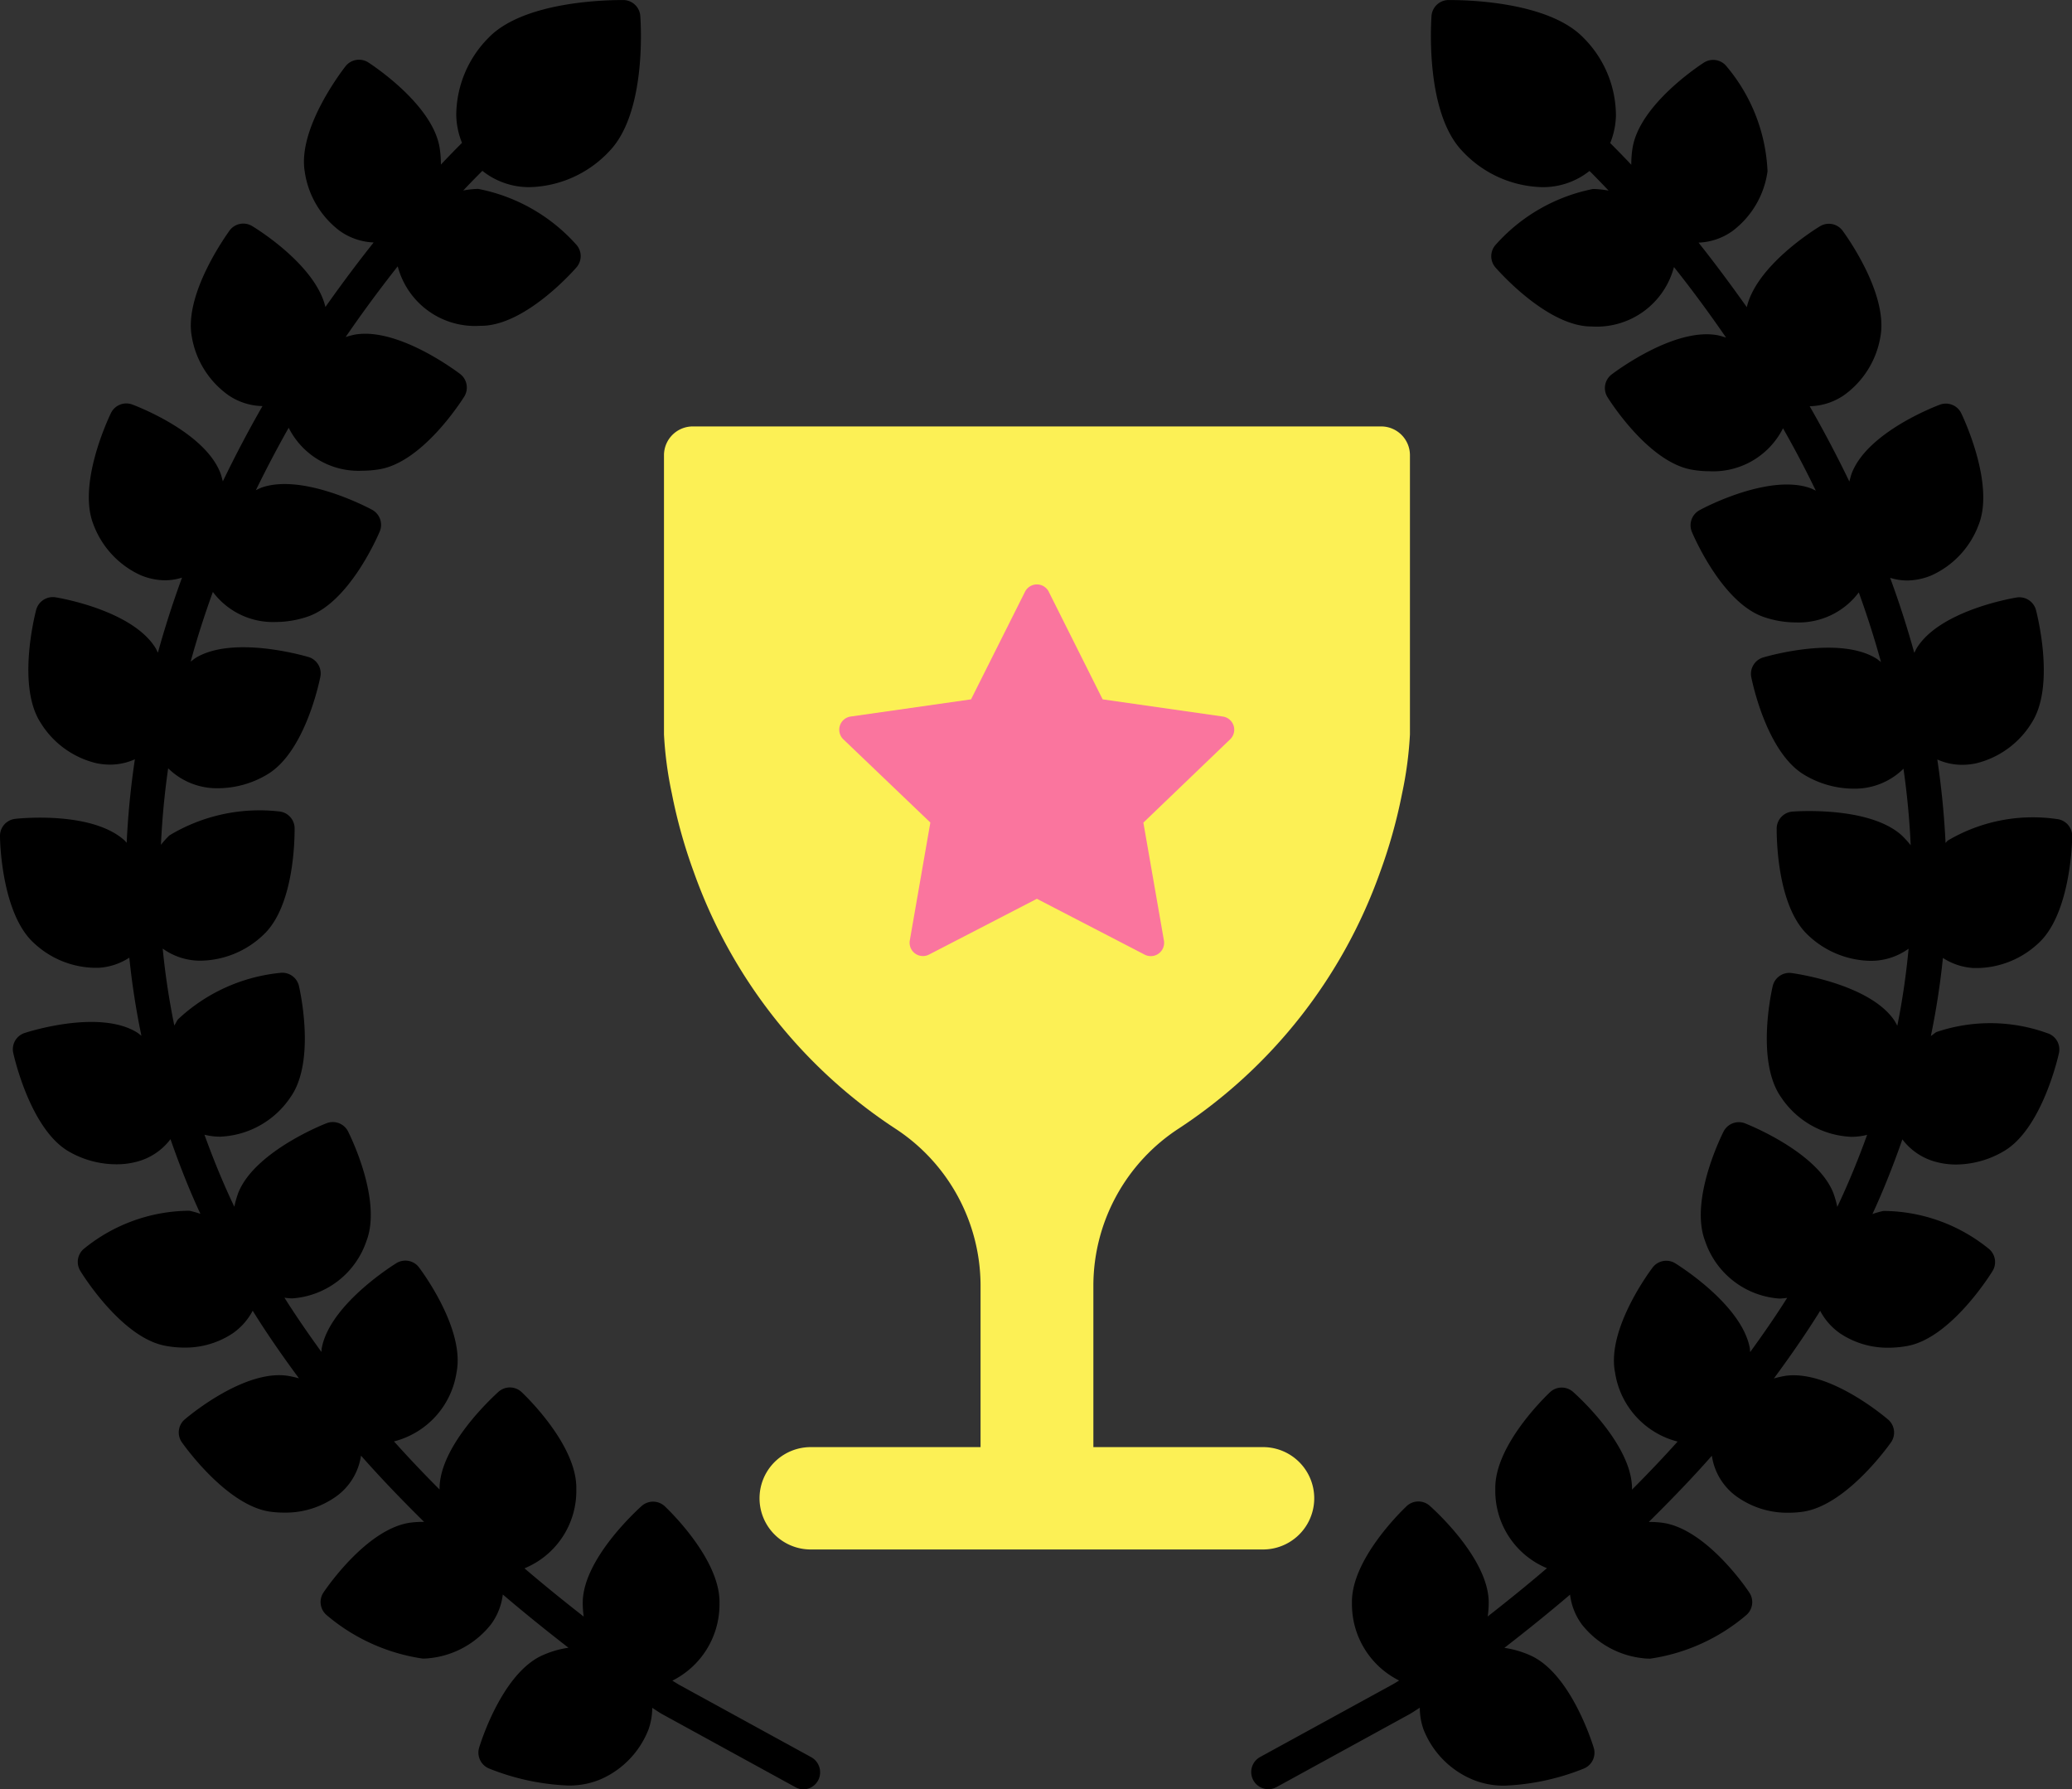 <svg xmlns="http://www.w3.org/2000/svg" width="52.747" height="45.537" viewBox="0 0 52.747 45.537">
  <rect x="0" y="0" width="52.747" height="45.537" fill="#333333" stroke="none"/>
  <g id="Group_22" data-name="Group 22" transform="translate(-0.246 -0.358)">
    <path id="Path" d="M18.253,0H.733A.733.733,0,0,0,0,.733V7.841a9.578,9.578,0,0,0,.2,1.5,13.217,13.217,0,0,0,.559,2,13.015,13.015,0,0,0,5.127,6.528,4.777,4.777,0,0,1,2.173,3.98v4.128H3.735a1.3,1.3,0,0,0,0,2.605H15.251a1.3,1.3,0,1,0,0-2.605h-4.32V21.849a4.777,4.777,0,0,1,2.173-3.98,13.015,13.015,0,0,0,5.127-6.528,13.217,13.217,0,0,0,.559-2,9.577,9.577,0,0,0,.2-1.5V.733A.733.733,0,0,0,18.253,0Z" transform="translate(17.149 11.211)" fill="#fcf055"/>
    <path id="Path-2" data-name="Path" d="M5.329.187,6.7,2.924l3.058.437a.339.339,0,0,1,.187.581L7.737,6.061l.523,3a.339.339,0,0,1-.49.36L5.026,8,2.281,9.419a.339.339,0,0,1-.49-.36l.523-3L.1,3.942a.339.339,0,0,1,.187-.581L3.35,2.924,4.723.187a.339.339,0,0,1,.607,0Z" transform="translate(21.616 15.233)" fill="#fa759e"/>
    <path id="Shape" d="M20.249,45.484l-3.37-1.847c-.1-.053-.183-.116-.275-.172a1.67,1.67,0,0,1-.094.547A2.292,2.292,0,0,1,15.3,45.279a2.047,2.047,0,0,1-.857.162,6.052,6.052,0,0,1-1.992-.432.437.437,0,0,1-.253-.533c.059-.192.6-1.88,1.595-2.341a2.48,2.48,0,0,1,.679-.2c-.578-.447-1.138-.9-1.672-1.355a1.605,1.605,0,0,1-.3.759,2.292,2.292,0,0,1-1.531.858,1.586,1.586,0,0,1-.209.014,4.866,4.866,0,0,1-2.437-1.1.437.437,0,0,1-.087-.584c.112-.166,1.124-1.623,2.207-1.775a2.47,2.47,0,0,1,.353-.02c-.563-.556-1.105-1.118-1.606-1.687a1.554,1.554,0,0,1-.6,1.016,2.216,2.216,0,0,1-1.355.435,2.715,2.715,0,0,1-.351-.023c-1.079-.147-2.136-1.6-2.253-1.765a.437.437,0,0,1,.074-.586c.153-.129,1.522-1.26,2.606-1.11a2.517,2.517,0,0,1,.3.067c-.419-.568-.818-1.141-1.178-1.721a1.622,1.622,0,0,1-.517.581,2.182,2.182,0,0,1-1.227.357,2.57,2.57,0,0,1-.5-.05c-1.067-.211-2.036-1.723-2.143-1.9a.436.436,0,0,1,.109-.58,4.289,4.289,0,0,1,2.668-.953,2.609,2.609,0,0,1,.279.079c-.292-.626-.538-1.261-.762-1.9a1.569,1.569,0,0,1-.852.572,1.978,1.978,0,0,1-.518.067A2.426,2.426,0,0,1,1.743,29.3C.8,28.747.383,27,.338,26.8a.435.435,0,0,1,.293-.512c.191-.062,1.887-.58,2.832-.028.049.028.09.064.137.1a19.5,19.5,0,0,1-.308-1.988,1.6,1.6,0,0,1-.783.258c-.038,0-.075,0-.113,0a2.321,2.321,0,0,1-1.527-.625C.059,23.28,0,21.484,0,21.281a.436.436,0,0,1,.391-.442c.2-.022,1.967-.183,2.779.549.02.019.035.04.055.059a20.9,20.9,0,0,1,.209-2.124,1.531,1.531,0,0,1-.635.136,1.683,1.683,0,0,1-.357-.039,2.293,2.293,0,0,1-1.415-1.038C.442,17.464.869,15.719.92,15.523a.439.439,0,0,1,.5-.321c.2.033,1.943.352,2.53,1.274.028.043.046.089.07.133.181-.654.387-1.291.614-1.909a1.471,1.471,0,0,1-.42.068,1.641,1.641,0,0,1-.647-.136,2.3,2.3,0,0,1-1.19-1.29c-.4-1.014.358-2.645.446-2.827a.435.435,0,0,1,.547-.22c.187.071,1.839.718,2.238,1.736.028.072.044.146.065.219.323-.67.661-1.31,1.009-1.916a1.594,1.594,0,0,1-.869-.278,2.293,2.293,0,0,1-.93-1.487c-.2-1.069.841-2.533.959-2.7a.434.434,0,0,1,.579-.115c.167.1,1.615,1.01,1.863,2.058.423-.6.838-1.152,1.228-1.642a1.6,1.6,0,0,1-.87-.3,2.3,2.3,0,0,1-.886-1.515c-.172-1.076.914-2.507,1.038-2.667a.438.438,0,0,1,.582-.1c.167.109,1.643,1.094,1.816,2.173a2.658,2.658,0,0,1,.032.427c.222-.236.407-.423.537-.553a2.007,2.007,0,0,1-.146-.695A2.809,2.809,0,0,1,12.437.96C13.367-.007,15.62,0,15.871,0A.437.437,0,0,1,16.3.406c.018.249.149,2.467-.784,3.437a2.872,2.872,0,0,1-2.025.919,1.906,1.906,0,0,1-1.211-.415c-.125.124-.291.293-.487.5a2.479,2.479,0,0,1,.378-.041,4.493,4.493,0,0,1,2.49,1.409.436.436,0,0,1,.014.589c-.131.15-1.318,1.471-2.41,1.487h-.04a2.034,2.034,0,0,1-2.1-1.514c-.419.53-.868,1.132-1.326,1.8a2.261,2.261,0,0,1,.232-.062c1.075-.187,2.518.879,2.68,1a.436.436,0,0,1,.106.58c-.107.169-1.072,1.659-2.149,1.846a2.625,2.625,0,0,1-.439.038,1.989,1.989,0,0,1-1.88-1.093c-.286.506-.566,1.037-.835,1.588.05-.022.1-.049.148-.067,1.028-.356,2.626.467,2.805.563a.437.437,0,0,1,.2.556c-.078.184-.794,1.807-1.828,2.164a2.542,2.542,0,0,1-.82.139,1.909,1.909,0,0,1-1.6-.765c-.208.575-.4,1.166-.565,1.773.046-.031.087-.069.136-.1.936-.556,2.667-.074,2.861-.017a.435.435,0,0,1,.305.5c-.04.2-.411,1.931-1.352,2.489a2.451,2.451,0,0,1-1.243.351,1.768,1.768,0,0,1-1.28-.507q-.138.956-.184,1.947a2.626,2.626,0,0,1,.212-.237A4.442,4.442,0,0,1,7.1,20.65a.435.435,0,0,1,.4.428c0,.2.005,1.975-.8,2.718a2.363,2.363,0,0,1-1.581.653,1.638,1.638,0,0,1-.977-.308A18.648,18.648,0,0,0,4.438,26.1c.031-.05.054-.1.088-.153a4.438,4.438,0,0,1,2.6-1.187.435.435,0,0,1,.485.336c.044.194.416,1.93-.213,2.823a2.265,2.265,0,0,1-1.793,1.009,1.612,1.612,0,0,1-.4-.05c.222.616.472,1.228.76,1.833a2.645,2.645,0,0,1,.1-.352c.4-1.013,2.058-1.7,2.246-1.772a.436.436,0,0,1,.551.21c.089.179.862,1.776.464,2.794a2.153,2.153,0,0,1-1.885,1.453,1.566,1.566,0,0,1-.2-.018c.293.464.61.923.941,1.38.006-.038,0-.076.012-.112.21-1.068,1.723-2.039,1.894-2.145a.435.435,0,0,1,.58.108c.12.16,1.166,1.594.955,2.666a2.147,2.147,0,0,1-1.593,1.761q.554.617,1.16,1.224c0-.018,0-.035,0-.053.027-1.089,1.354-2.3,1.5-2.434a.436.436,0,0,1,.59.009c.145.137,1.417,1.374,1.391,2.467a2.13,2.13,0,0,1-1.319,2.017c.482.413.988.822,1.508,1.229a2.435,2.435,0,0,1-.025-.382c.026-1.088,1.353-2.3,1.5-2.434a.438.438,0,0,1,.59.009c.145.138,1.417,1.374,1.391,2.467a2.169,2.169,0,0,1-1.2,1.97c.055.032.109.067.164.1l3.37,1.847a.44.44,0,0,1,.176.593.435.435,0,0,1-.382.227A.44.44,0,0,1,20.249,45.484Z" transform="translate(0.246 0.359)"/>
    <path id="Shape-2" data-name="Shape" d="M.054,45.308a.436.436,0,0,1,.173-.592L3.6,42.869c.056-.031.11-.065.165-.1a2.169,2.169,0,0,1-1.2-1.97c-.027-1.093,1.246-2.329,1.391-2.467a.436.436,0,0,1,.59-.009c.151.134,1.478,1.346,1.5,2.434a2.674,2.674,0,0,1-.025.382c.519-.406,1.025-.815,1.508-1.229A2.128,2.128,0,0,1,6.214,37.9c-.027-1.093,1.246-2.329,1.391-2.467a.435.435,0,0,1,.589-.009c.151.134,1.478,1.345,1.5,2.434,0,.018,0,.035,0,.053.4-.4.792-.812,1.161-1.223a2.147,2.147,0,0,1-1.593-1.761c-.212-1.073.835-2.507.955-2.666a.436.436,0,0,1,.58-.109c.172.107,1.685,1.077,1.894,2.145.007.038.005.076.012.112.331-.456.649-.915.941-1.379a1.539,1.539,0,0,1-.2.018,2.153,2.153,0,0,1-1.885-1.453c-.4-1.018.374-2.615.464-2.794a.436.436,0,0,1,.551-.211c.188.075,1.849.76,2.246,1.773a2.607,2.607,0,0,1,.1.352c.288-.606.537-1.218.76-1.834a1.607,1.607,0,0,1-.4.051,2.264,2.264,0,0,1-1.792-1.009c-.629-.894-.258-2.629-.213-2.823a.435.435,0,0,1,.485-.336c.2.028,1.976.3,2.6,1.188.035.049.058.1.088.152a18.667,18.667,0,0,0,.287-1.96,1.639,1.639,0,0,1-.977.309,2.363,2.363,0,0,1-1.581-.653c-.8-.743-.8-2.518-.8-2.718a.437.437,0,0,1,.406-.428c.2-.014,2-.12,2.793.62a2.767,2.767,0,0,1,.213.237q-.046-.991-.184-1.947a1.765,1.765,0,0,1-1.28.507,2.453,2.453,0,0,1-1.243-.351c-.94-.557-1.312-2.292-1.352-2.489a.436.436,0,0,1,.305-.5c.194-.057,1.925-.538,2.861.017.049.029.09.067.136.1-.167-.607-.357-1.2-.565-1.772a1.91,1.91,0,0,1-1.6.764,2.523,2.523,0,0,1-.821-.139c-1.033-.356-1.749-1.98-1.827-2.164a.436.436,0,0,1,.2-.556c.178-.1,1.777-.917,2.805-.562.052.018.1.046.149.067q-.4-.826-.835-1.587a1.989,1.989,0,0,1-1.879,1.093,2.545,2.545,0,0,1-.44-.039c-1.076-.186-2.042-1.675-2.148-1.845a.436.436,0,0,1,.106-.58c.162-.122,1.607-1.186,2.68-1,.081.014.155.041.231.062-.456-.663-.905-1.266-1.326-1.795a2.033,2.033,0,0,1-2.1,1.513h-.04C7.537,8.277,6.35,6.957,6.219,6.807a.435.435,0,0,1,.014-.589A4.482,4.482,0,0,1,8.7,4.809h.021a2.5,2.5,0,0,1,.378.041c-.2-.209-.362-.378-.487-.5A1.9,1.9,0,0,1,7.4,4.762a2.871,2.871,0,0,1-2.026-.918c-.932-.971-.8-3.189-.784-3.439A.437.437,0,0,1,5.024,0c.256,0,2.5-.007,3.434.96a2.807,2.807,0,0,1,.827,1.985,1.987,1.987,0,0,1-.146.695c.13.129.314.316.537.552a2.548,2.548,0,0,1,.032-.426c.173-1.08,1.648-2.065,1.816-2.173a.436.436,0,0,1,.581.1,4.438,4.438,0,0,1,1.039,2.666,2.291,2.291,0,0,1-.886,1.515,1.584,1.584,0,0,1-.87.3c.39.49.8,1.039,1.228,1.642.247-1.048,1.695-1.956,1.863-2.058a.435.435,0,0,1,.578.115c.12.163,1.163,1.626.96,2.7a2.293,2.293,0,0,1-.931,1.487,1.606,1.606,0,0,1-.869.278c.348.607.687,1.246,1.01,1.916.021-.074.037-.147.065-.22.4-1.017,2.051-1.665,2.238-1.735a.436.436,0,0,1,.547.22c.087.183.841,1.813.445,2.827a2.288,2.288,0,0,1-1.189,1.29,1.646,1.646,0,0,1-.647.137,1.482,1.482,0,0,1-.421-.068q.342.926.615,1.909c.025-.044.043-.09.07-.133.586-.923,2.332-1.241,2.529-1.274a.438.438,0,0,1,.5.321c.05.2.478,1.941-.106,2.859a2.293,2.293,0,0,1-1.415,1.038,1.691,1.691,0,0,1-.358.039,1.533,1.533,0,0,1-.634-.136,21.189,21.189,0,0,1,.21,2.124c.02-.019.034-.041.055-.059a4.262,4.262,0,0,1,2.778-.549.436.436,0,0,1,.391.442c0,.2-.059,2-.868,2.726a2.32,2.32,0,0,1-1.527.624c-.038,0-.076,0-.113,0a1.6,1.6,0,0,1-.783-.257,19.745,19.745,0,0,1-.307,1.988c.046-.031.087-.067.136-.1a4.273,4.273,0,0,1,2.832.028.433.433,0,0,1,.292.509c-.044.2-.463,1.944-1.4,2.492a2.427,2.427,0,0,1-1.215.341,1.951,1.951,0,0,1-.518-.068,1.569,1.569,0,0,1-.852-.572c-.224.639-.472,1.274-.762,1.9a2.38,2.38,0,0,1,.28-.079,4.294,4.294,0,0,1,2.667.952.437.437,0,0,1,.109.58c-.106.172-1.076,1.685-2.143,1.9a2.642,2.642,0,0,1-.5.049,2.173,2.173,0,0,1-1.227-.358,1.608,1.608,0,0,1-.517-.581c-.36.581-.759,1.153-1.178,1.722a2.519,2.519,0,0,1,.3-.068c1.086-.149,2.452.982,2.605,1.111a.436.436,0,0,1,.074.586c-.117.165-1.174,1.617-2.253,1.764a2.576,2.576,0,0,1-.351.024,2.214,2.214,0,0,1-1.354-.435,1.554,1.554,0,0,1-.6-1.016c-.5.569-1.042,1.129-1.606,1.686a2.453,2.453,0,0,1,.352.021c1.083.151,2.1,1.609,2.207,1.775a.436.436,0,0,1-.087.583,4.853,4.853,0,0,1-2.437,1.1,1.462,1.462,0,0,1-.209-.014,2.289,2.289,0,0,1-1.53-.857,1.605,1.605,0,0,1-.3-.759c-.534.456-1.094.907-1.672,1.355a2.48,2.48,0,0,1,.679.2c.992.46,1.536,2.148,1.595,2.34a.436.436,0,0,1-.253.533,6.038,6.038,0,0,1-1.992.433,2.052,2.052,0,0,1-.857-.162A2.292,2.292,0,0,1,4.385,44.01a1.67,1.67,0,0,1-.093-.548c-.094.057-.18.12-.276.172L.646,45.481a.428.428,0,0,1-.209.054A.436.436,0,0,1,.054,45.308Z" transform="translate(32.098 0.359)"/>
  </g>
</svg>
